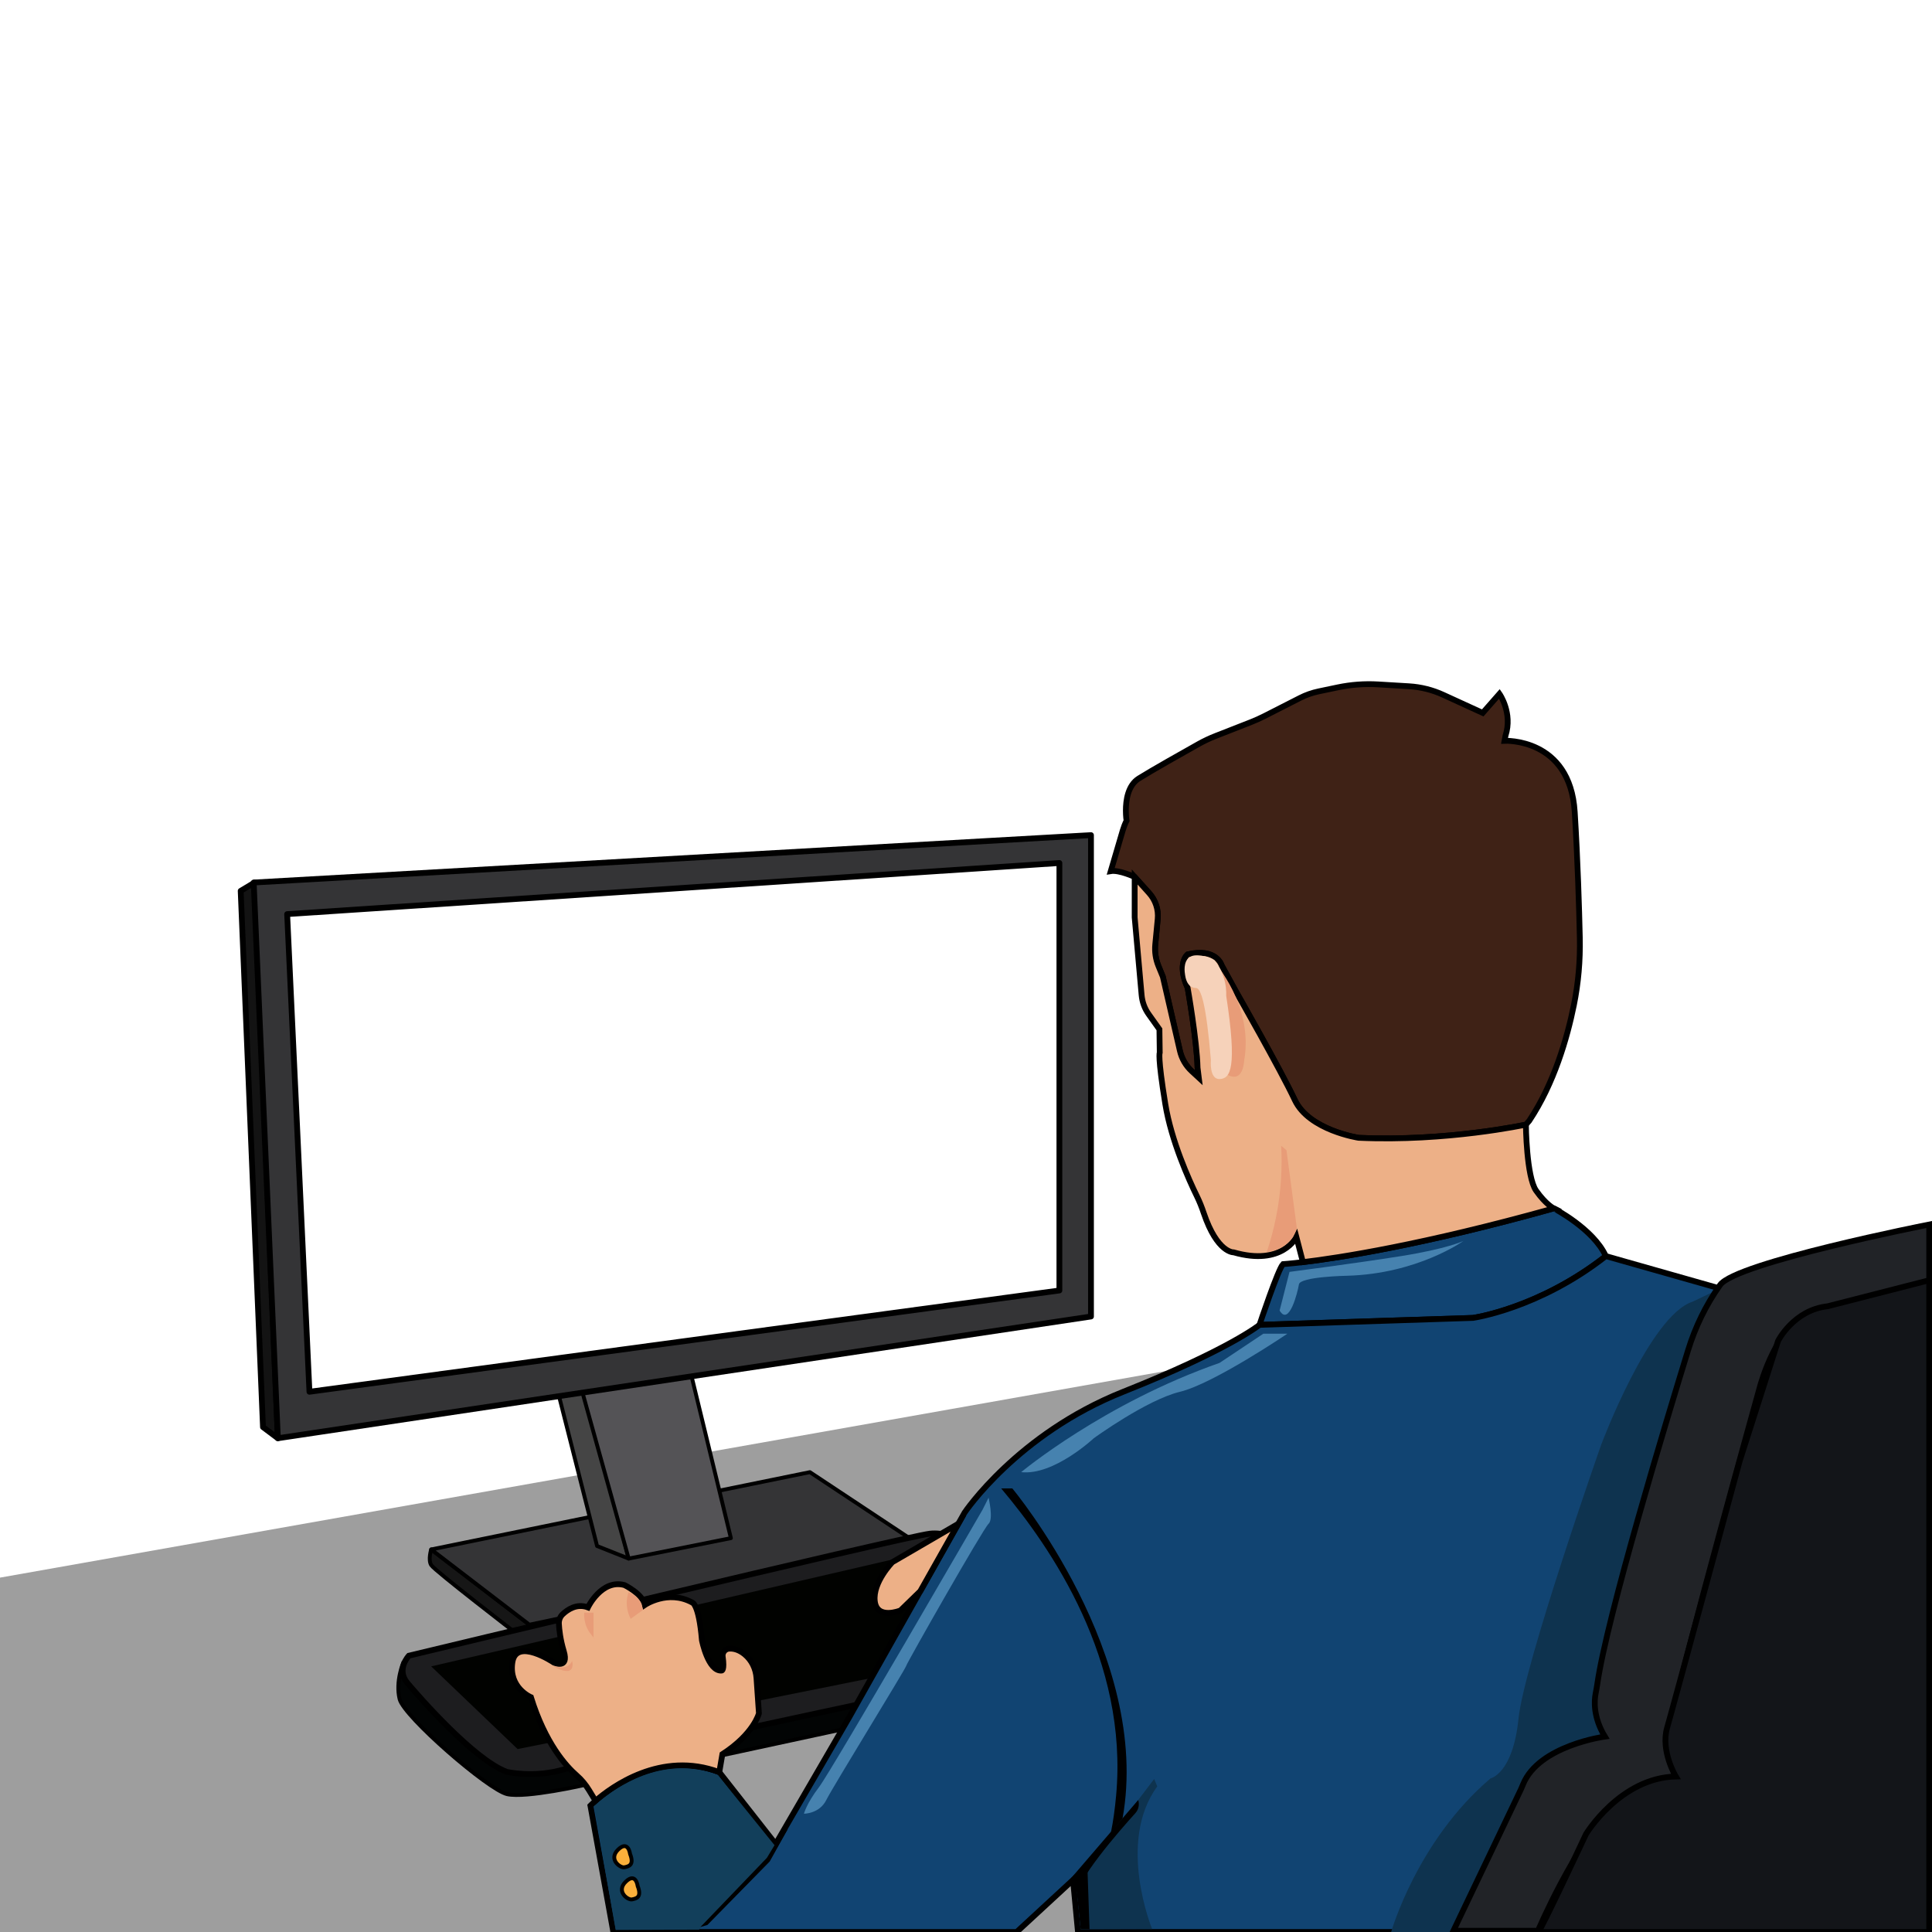 <?xml version="1.0" encoding="utf-8"?>
<!-- Generator: Adobe Illustrator 27.2.0, SVG Export Plug-In . SVG Version: 6.00 Build 0)  -->
<svg version="1.1" xmlns="http://www.w3.org/2000/svg" xmlns:xlink="http://www.w3.org/1999/xlink" x="0px" y="0px"
	 viewBox="0 0 1000 1000" style="enable-background:new 0 0 1000 1000;" xml:space="preserve">
<style type="text/css">
	.st0{fill:#FFFFFF;}
	.st1{fill:#9E9E9E;}
	.st2{fill:#161616;stroke:#000000;stroke-width:2;stroke-linecap:round;stroke-linejoin:round;stroke-miterlimit:10;}
	.st3{fill:#343436;stroke:#000000;stroke-width:2;stroke-linecap:round;stroke-linejoin:round;stroke-miterlimit:10;}
	.st4{fill:#020404;stroke:#000000;stroke-width:2;stroke-miterlimit:10;}
	.st5{fill:#1D1D1F;stroke:#000000;stroke-width:3;stroke-miterlimit:10;}
	.st6{fill:#010200;}
	.st7{fill:#454545;stroke:#000000;stroke-width:2;stroke-linecap:round;stroke-linejoin:round;stroke-miterlimit:10;}
	.st8{fill:#545356;stroke:#000000;stroke-width:2;stroke-linecap:round;stroke-linejoin:round;stroke-miterlimit:10;}
	.st9{fill:#131313;stroke:#000000;stroke-width:3;stroke-linecap:round;stroke-linejoin:round;stroke-miterlimit:10;}
	.st10{fill:#343436;stroke:#000000;stroke-width:3;stroke-linecap:round;stroke-linejoin:round;stroke-miterlimit:10;}
	.st11{fill:#FFFFFF;stroke:#000000;stroke-width:3;stroke-linecap:round;stroke-linejoin:round;stroke-miterlimit:10;}
	.st12{fill:#114472;stroke:#000000;stroke-width:3;stroke-miterlimit:10;}
	.st13{fill:#3F2216;stroke:#000000;stroke-width:3;stroke-miterlimit:10;}
	.st14{fill:#EDB087;stroke:#000000;stroke-width:3;stroke-miterlimit:10;}
	.st15{fill:#0E334F;}
	.st16{fill:#123F5B;}
	.st17{fill:#E89C78;}
	.st18{fill:#F6D2BA;}
	.st19{fill:#FBB03B;stroke:#000000;stroke-width:2;stroke-miterlimit:10;}
	.st20{fill:#4682AF;}
	.st21{fill:#212327;stroke:#000000;stroke-width:3;stroke-miterlimit:10;}
	.st22{fill:#131519;stroke:#000000;stroke-width:3;stroke-miterlimit:10;}
	.st23{fill:#EDB087;}
	.st24{fill:#7A1D32;}
	.st25{fill:#FBB03B;}
	.st26{fill:#3F2216;}
	.st27{fill:#2D1708;}
	.st28{fill:#114472;}
</style>
<g id="BG">
	<rect id="BG_00000021113892068526717250000008664379010032305566_" class="st0" width="1000" height="1000"/>
</g>
<g id="Стол">
	<polygon class="st1" points="0,816.58 817.74,671.64 998.56,729.36 1000,1000 0,1000 	"/>
</g>
<g id="Монитор">
	<path class="st2" d="M223.18,801.99c0,0-1.68,5.33,0,8.1s44.37,35.59,44.37,35.59l9.14-0.72l-2.69-4.01L223.18,801.99z"/>
	<polygon class="st3" points="274.01,840.95 223.18,801.99 304.79,785.31 419.19,761.98 474.36,798.54 	"/>
	<path class="st4" d="M208.75,860.51c0,0-4.17,9.78-1.92,18.92c2.24,9.14,45.86,46.98,55.64,49.22c9.78,2.24,40.71-4.87,40.71-4.87
		l236.03-50.93l-77.28-64.29L208.75,860.51z"/>
	<path class="st5" d="M211.64,856.98c0,0-6.73,7.05-0.8,14.11s34.47,39.76,51.47,46.02c0,0,14.27,3.37,30.14-1.44
		c15.87-4.81,252.04-54.83,252.04-54.83l-29.94-55.15c0,0-19.76-13.47-33.23-11.86C467.85,795.41,211.64,856.98,211.64,856.98z"/>
	<polygon class="st6" points="506.49,796.86 223.18,862.51 267.92,905.32 566.14,845.44 	"/>
	<polygon class="st7" points="289.32,722.54 309.04,800.22 325.4,806.72 303.51,719.42 	"/>
	<polygon class="st8" points="301.11,719.42 325.4,806.72 378.31,796.14 357.62,711 	"/>
	<polygon class="st9" points="131.79,456.79 124.58,461.12 136.12,738.66 143.82,744.43 	"/>
	<polygon class="st10" points="131.31,456.79 143.82,744.43 564.69,681.42 564.69,432.26 	"/>
	<polygon class="st11" points="148.63,473.14 160.17,720.38 548.34,667.95 548.34,446.69 	"/>
</g>
<g id="Персонаж">
	<path class="st12" d="M831.17,650.15c-34.63,27.18-68.79,31.99-68.79,31.99l-110.47,3.6c0,0,9.61-28.86,12.19-31.43
		c0,0,3.43-0.22,10.28-1.03c18.51-2.21,61.96-8.86,129.85-27.82C804.24,625.46,824.76,636.05,831.17,650.15z"/>
	<path class="st12" d="M889.25,666.63V1000H557.96l-2.56-26.94L526.22,1000H317.46l-11.86-65.41c0,0,0.93-0.95,2.65-2.47
		c8.12-7.06,33.9-26.22,64.05-14.85l29.18,37.2l38.16-65.74l36.7-65.13l19.68-34.9l3.27-5.79c0,0,27.25-40.73,82.09-62.53
		c54.84-21.81,70.55-34.63,70.55-34.63l110.47-3.6c0,0,34.16-4.82,68.79-31.99L889.25,666.63z"/>
	<path class="st13" d="M814.63,520.29c-3.43,16.88-10.21,40.54-23.14,59.88l-1.69,1.92c0,0-41.04,8.91-86.58,6.82
		c0,0-25.65-3.85-33.03-19.56c-7.37-15.71-30.45-56.13-30.45-56.13l-7.38-13.46c0,0-2.56-9.3-17.63-5.77c0,0-5.78,4.48,0,17.32
		c0,0,4.81,27.25,5.13,41.36l0.64,5.13l-3.64-3.36c-3.06-2.82-5.21-6.52-6.14-10.57l-8.83-38.34l-2.26-5.52
		c-1.45-3.54-2.01-7.37-1.66-11.17l1.27-13.17c0.47-4.88-1.14-9.73-4.4-13.38l-7.53-8.39c0,0-8.05-3.73-12.38-3.01l6.21-21.1
		c0.51-1.72,1.16-3.39,1.96-4.99c0,0-0.36-2.22-0.36-5.29c0-5.26,1.05-13.03,6.73-16.59c6.75-4.23,23.13-13.45,30.92-17.82
		c2.81-1.57,5.74-2.95,8.73-4.13l18.39-7.2c2.35-0.93,4.65-1.97,6.92-3.11l18.45-9.4c3.06-1.56,6.32-2.71,9.69-3.41l9.78-2.05
		c6.9-1.45,13.97-1.97,21.01-1.55l15.95,0.96c6.14,0.38,12.14,1.87,17.72,4.44l20.42,9.35l8.66-9.86c0,0,6.97,9.86,3.13,21.65
		l-0.49,2.65c0,0,33.91-1.69,36.32,36.8c1.56,24.95,2.31,50.41,2.64,65.23C817.96,497.15,816.96,508.83,814.63,520.29z"/>
	<path class="st14" d="M804.24,625.46c-67.89,18.96-111.34,25.62-129.85,27.82l-3.39-13c0,0-7.22,15.15-32.47,7.93
		c0,0-8.46,0.43-15.47-20.32c-1-2.98-2.15-5.89-3.53-8.71c-4.19-8.56-13.26-28.68-16.36-47.67c-4.09-25.02-2.89-26.7-2.89-26.7
		l-0.16-12.02l-5.56-7.81c-2.08-2.91-3.34-6.33-3.66-9.9l-3.6-40.25v-20.92l7.53,8.39c3.27,3.65,4.87,8.5,4.4,13.38l-1.27,13.17
		c-0.36,3.8,0.21,7.63,1.66,11.17l2.26,5.52l8.83,38.34c0.93,4.06,3.07,7.75,6.14,10.57l3.64,3.36l-0.64-5.13
		c-0.32-14.11-5.13-41.36-5.13-41.36c-5.78-12.84,0-17.32,0-17.32c15.06-3.53,17.63,5.77,17.63,5.77l7.38,13.46
		c0,0,23.08,40.41,30.45,56.13c7.38,15.7,33.03,19.56,33.03,19.56c45.54,2.09,86.58-6.82,86.58-6.82s0.25,26.94,5.29,34.16
		C800.15,623.46,804.24,625.46,804.24,625.46z"/>
	<path class="st14" d="M392.82,886.81c0,0-2.56,10.58-18.92,21.16l-1.6,9.31c-30.15-11.37-55.93,7.79-64.05,14.85l-3.32-5.45
		c-1.76-2.9-3.93-5.54-6.49-7.76c-5.38-4.69-16.2-16.5-23.63-40.44c0,0-11.55-4.82-9.62-17.97c1.93-13.15,21.43,0,21.43,0
		s8.07,3.71,5.19-5.84c-1.83-6.06-2.38-11.24-2.53-14.21c-0.09-1.83,0.59-3.62,1.91-4.89c2.54-2.43,7.33-5.74,13.12-3.59
		c0,0,7.06-14.75,18.92-11.54c0,0,9.3,4.48,10.58,10.26c0,0,11.86-8.02,24.37-1.29c0,0,3.53,0.32,5.13,19.57
		c0,0,3.2,16.35,10.26,15.7c0,0,1.53,0,0.5-7.24c-0.3-2.1,1.29-4,3.4-4.11c2.12-0.11,4.91,0.45,7.95,2.94
		c3.68,3.02,5.81,7.52,6.14,12.27L392.82,886.81z"/>
	<path class="st14" d="M496.01,788.7l-19.68,34.9l-10.25,9.97c0,0-12.19,4.98-13.3-4.81c-1.13-9.78,9.13-20.21,9.13-20.21
		L496.01,788.7z"/>
</g>
<g id="Тени">
	<path class="st15" d="M720.06,1000c0,0,13.47-47.3,51.47-79.53c0,0,11.54-2.41,14.43-30.78c2.89-28.38,42.81-141.9,42.81-141.9
		s25.01-66.86,47.38-74.07l12.27-5.86h8.98L857.62,1000H720.06z"/>
	<path class="st15" d="M596.33,998.44c0,0-18.49-44.94,2.67-73.8l-1.6-3.85L557,974l2.33,24.56L596.33,998.44z"/>
	<path class="st16" d="M371.69,918.91c-3.82-1.5-8.08-2.68-12.78-3.25c-25.65-3.12-45.9,14.18-51.43,19.24l11.19,64.05l43.16-0.19
		L402,956.43L371.69,918.91z"/>
	<path d="M523.97,770.4c0,0,72.34,86.57,57.05,170.89l-6.03,7.29c1.24-5.95,2.11-12.68,2.69-18.98
		c6.54-70.3-33.77-128.72-59.48-159.21H523.97z"/>
	<path d="M554.33,972.22l34.79-40.52l0,0c0.75,2.37,0.2,4.95-1.47,6.79c-8.07,8.92-31.44,35.59-30.95,44.55L554.33,972.22z"/>
	<path class="st17" d="M628.55,498.04c0,0,20.56,22.49,15.39,51.23c0,0-0.48,12.15-9.26,6.61L628.55,498.04z"/>
	<path class="st18" d="M628.59,496.95c-1.25-0.75-3.31-1.77-6.01-2.16c-2.36-0.35-5.02-0.74-7.05,0.8c-3.17,2.4-2.36,7.64-2.13,9.06
		c0.18,1.16,0.75,4.79,3.37,6.19c1.08,0.57,2.07,0.53,2.39,0.56c2.36,0.21,5.16,7.8,7.59,37.26c0,0-0.96,10.1,4.57,9.86
		c5.53-0.24,9.14-5.53,3.37-43.05c0.08-2.32-0.08-5.99-1.52-10.18C631.84,501.48,629.97,498.7,628.59,496.95z"/>
	<path class="st17" d="M655.68,647.99c1.79-5.32,3.45-11.28,4.77-17.82c2.86-14.19,3.23-26.88,2.69-37.1l2.73,2.24
		c1.79,13.41,3.58,26.83,5.37,40.24c-0.45,1.6-1.3,3.76-2.97,5.87C663.89,646.97,657.31,647.82,655.68,647.99z"/>
	<path class="st17" d="M307.2,834.7h-4.81c0,0-0.64,6.09,3.37,11.06s1.44,1.92,1.44,1.92V834.7z"/>
	<path class="st17" d="M325.33,824.17c-0.41,1.23-0.81,2.82-0.9,4.71c-0.2,4.14,1.15,7.36,2,9.02l6.27-4.51
		c-0.09-1.01-0.42-3.09-1.88-5.17C328.91,825.48,326.26,824.47,325.33,824.17z"/>
	<path class="st17" d="M285.71,862.11c0,0,7.86,3.37,10.42-2.41C296.14,859.71,298.86,869.65,285.71,862.11z"/>
	<path class="st18" d="M403.92,901.96"/>
	<path class="st18" d="M423.92,812.73"/>
	<polygon points="407.65,946.93 398.39,963.52 366.16,996.35 362.54,997.43 396.95,961.6 406.55,945.72 	"/>
	<polyline points="562.93,969.17 563.94,998.56 559.33,998.56 557,976.06 563.44,966.17 562.93,969.17 	"/>
	<path id="Буговки_00000068669805361519383860000010742942434341942972_" class="st19" d="M330.07,976.24
		c0,0-0.91-7.33-6.15-2.3c-5.23,5.03,1.01,9.63,3.19,9.19C329.29,982.68,332.36,982.09,330.07,976.24z"/>
	<path id="Буговки_00000000211988540122338210000009420267651494165637_" class="st19" d="M326.13,959.61
		c0,0-0.91-7.33-6.15-2.3c-5.23,5.03,1.01,9.63,3.19,9.19S328.42,965.46,326.13,959.61z"/>
	<path class="st20" d="M528.56,761.98c0,0,42.66-35.56,102.67-56.54l22.67-15.11h12.44c0,0-38.22,25.87-55.56,30.05
		c-17.33,4.18-44.64,24.05-44.64,24.05S545.44,763.86,528.56,761.98z"/>
	<path class="st20" d="M662.33,678.33l5.11-20c0,0,33.78-4.37,57.78-8.18c24-3.82,32.22-7.82,32.22-7.82s-23.7,17.01-60.22,18
		c0,0-24.22,0.44-24.89,4.44C671.67,668.78,667.25,686.69,662.33,678.33z"/>
	<path class="st20" d="M508.56,781.44c0,0-78.16,135.11-84.63,143.56s-7.81,13.78-7.81,13.78s8,0.06,11.56-7.08
		c3.56-7.14,40.89-67.61,41.33-69.38s40-71.26,42.67-73.62c2.67-2.37,0-13.48,0-13.48L508.56,781.44z"/>
</g>
<g id="Кресло">
	<path class="st21" d="M998.56,633.8c0,0-100.05,19.72-108.23,31.27c-0.08,0.12-0.16,0.23-0.24,0.35
		c-7.18,10.18-12.64,21.46-16.31,33.36c-11.16,36.19-41.91,137.6-47.02,172.88c-0.24,1.68-0.56,3.33-0.88,5
		c-0.7,3.61-1.33,12.09,4.8,22.19c0,0-34.13,4.61-42.32,24.67c-0.35,0.86-0.69,1.72-1.09,2.56l-35,73.3h43.77
		c0,0,19.72-46.18,38-62.05c3.51-3.05,6.56-5.53,9.2-7.55c7.44-5.7,16.54-8.81,25.92-8.81h0c0,0-8.66-5.77-3.85-31.27
		c4.81-25.49,45.7-172.2,45.7-172.2s9.01-33.87,26.46-37.04c5.96-1.08,22.62-5.76,28.51-7.18l32.58-7.86V633.8z"/>
	<path class="st22" d="M796.22,1000c0.96,0,24.69-50.67,24.69-50.67s17.64-29.18,46.5-29.82c0,0-8.02-13.15-4.49-25.33
		c3.53-12.19,37.52-137.89,37.52-137.89l19.88-62.21c0,0,8.02-16.03,25.65-17.96l52.59-13.47V1000H796.22z"/>
</g>
<g id="Палитра">
	<g>
		<rect x="716.23" y="-184.74" class="st18" width="132.81" height="132.81"/>
		<rect x="849.04" y="-184.74" class="st23" width="132.81" height="132.81"/>
		<rect x="981.85" y="-184.74" class="st17" width="132.81" height="132.81"/>
	</g>
	<g>
		<rect x="283.77" y="-184.74" class="st24" width="132.81" height="132.81"/>
		<rect x="150.96" y="-184.74" class="st25" width="132.81" height="132.81"/>
		<rect x="18.15" y="-184.74" class="st26" width="132.81" height="132.81"/>
		<rect x="-114.66" y="-184.74" class="st27" width="132.81" height="132.81"/>
		<rect x="416.58" y="-184.74" class="st20" width="132.81" height="132.81"/>
		<rect x="549.39" y="-184.74" class="st28" width="132.81" height="132.81"/>
	</g>
</g>
</svg>
